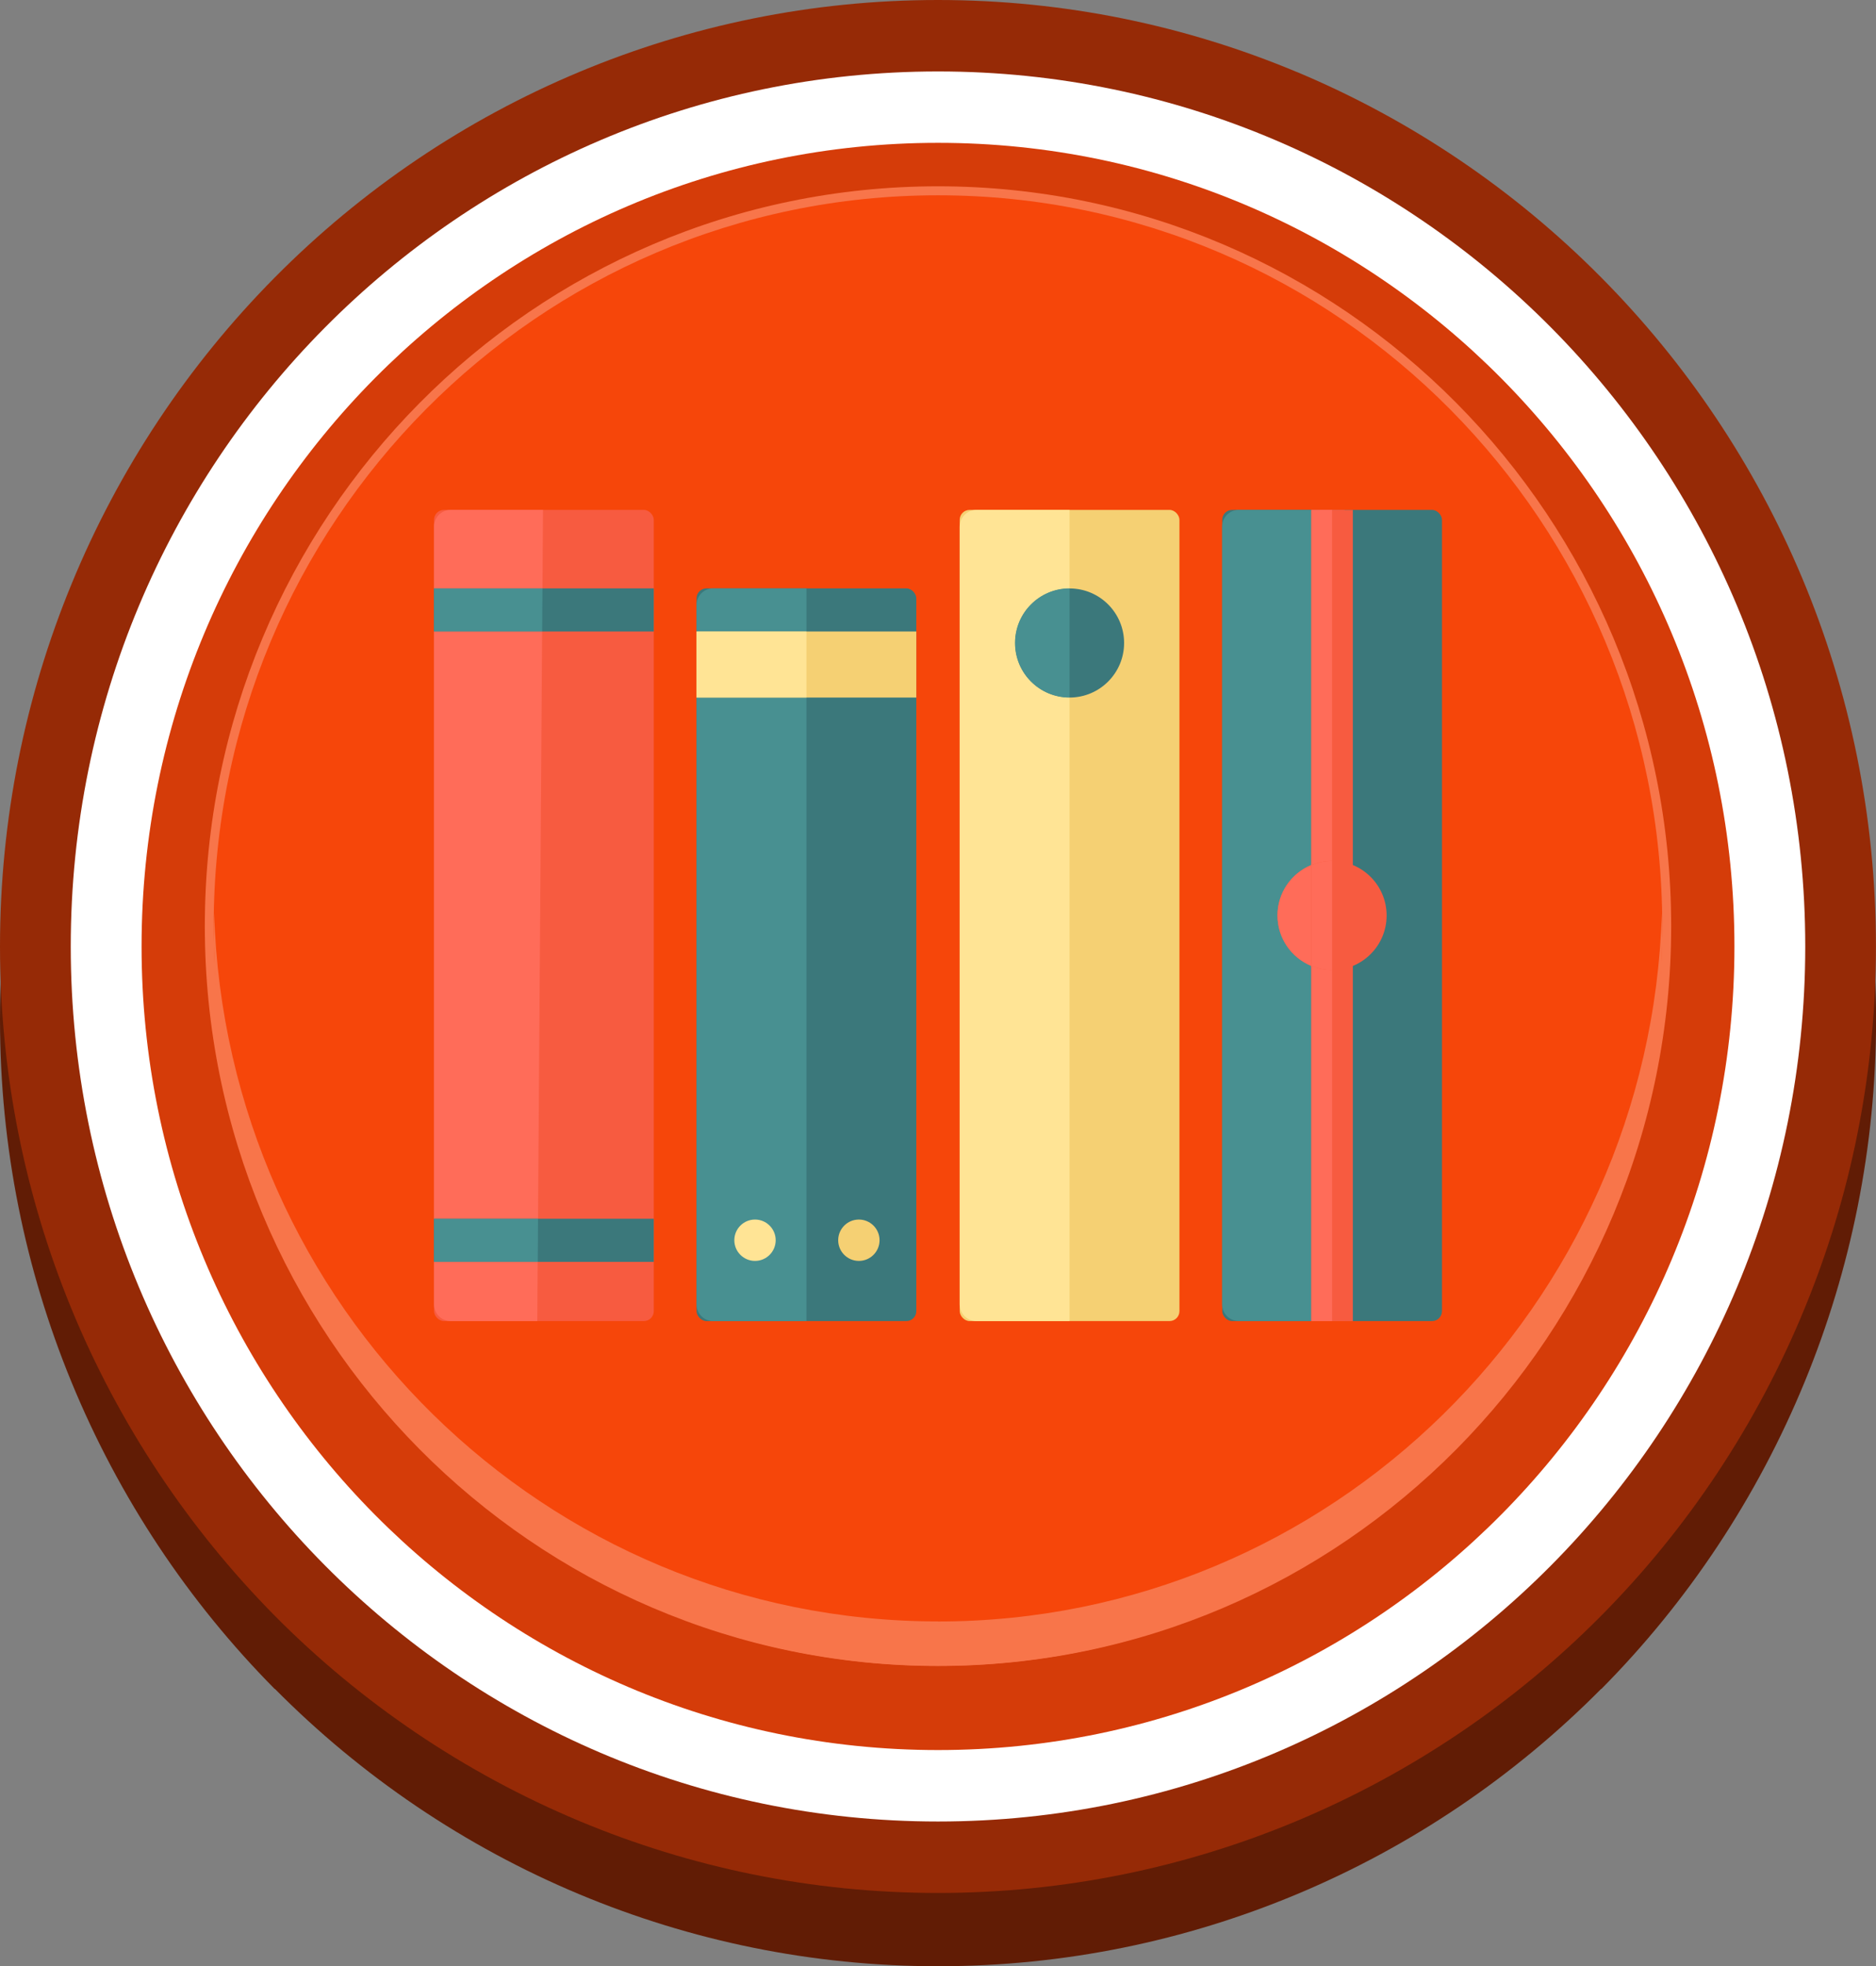 <?xml version="1.0" encoding="UTF-8"?>
<svg xmlns="http://www.w3.org/2000/svg" onmouseup="{ if(window.parent.document.onmouseup) window.parent.document.onmouseup(arguments[0]);}" viewBox="0 0 277.62 290.87" id="Layer_2"><rect x="0" y="0" width="277.62" height="290.87" fill="#808080" stroke="none"/><defs><style>
      .cls-1 {
        fill: #f5d073;
      }

      .cls-2 {
        fill: #489091;
      }

      .cls-3 {
        fill: #fff;
      }

      .cls-3, .cls-4, .cls-5, .cls-6, .cls-7, .cls-8 {
        fill-rule: evenodd;
      }

      .cls-9 {
        fill: #f75b40;
      }

      .cls-4 {
        fill: #f6460a;
      }

      .cls-10 {
        fill: #3b787b;
      }

      .cls-5 {
        fill: #f8754a;
      }

      .cls-11 {
        fill: #ff6c59;
      }

      .cls-6 {
        fill: #d53c09;
      }

      .cls-7 {
        fill: #611c05;
      }

      .cls-12 {
        fill: #ffe495;
      }

      .cls-8 {
        fill: #962a06;
      }
    </style></defs><g data-name="Layer_1" id="Layer_1-2"><g><path data-cppathid="10000" d="M222.14,234.91c10.82-10.92,19.57-24.02,25.57-38.64,5.77-14.04,8.95-29.39,8.95-45.42s-3.18-31.38-8.95-45.42c-6-14.61-14.75-27.72-25.59-38.62-10.86-10.95-23.85-19.78-38.28-25.81-13.93-5.82-29.14-9.03-45.03-9.03s-31.12,3.21-45.03,9.03c-14.43,6.03-27.42,14.86-38.3,25.79-10.82,10.92-19.57,24.02-25.57,38.63-5.77,14.04-8.95,29.39-8.95,45.42s3.19,31.39,8.95,45.43c6,14.61,14.75,27.72,25.57,38.63,10.82,10.91,23.82,19.74,38.3,25.79,13.93,5.82,29.14,9.03,45.03,9.03s31.11-3.21,45.03-9.03c14.49-6.05,27.49-14.88,38.3-25.79ZM138.81,248.6c-13.19,0-25.72-2.62-37.1-7.38-11.79-4.93-22.46-12.2-31.43-21.25-8.97-9.05-16.18-19.81-21.07-31.7-4.71-11.47-7.31-24.12-7.31-37.42s2.6-25.94,7.31-37.42c4.89-11.89,12.09-22.65,21.07-31.7v-.04c8.92-9.01,19.59-16.27,31.43-21.21,11.37-4.75,23.9-7.38,37.1-7.38s25.72,2.63,37.1,7.38c11.83,4.94,22.5,12.2,31.42,21.21v.04c8.98,9.05,16.18,19.81,21.07,31.7,4.71,11.47,7.32,24.11,7.32,37.41s-2.6,25.94-7.32,37.42c-4.88,11.89-12.09,22.65-21.07,31.7-8.97,9.05-19.64,16.33-31.43,21.25-11.37,4.75-23.9,7.38-37.09,7.38Z" class="cls-7"/><path data-cppathid="10001" d="M228.4,188.27c4.71-11.47,7.32-24.11,7.32-37.42s-2.6-25.94-7.32-37.41c-4.88-11.89-12.09-22.65-21.07-31.7v-.04c-8.92-9.01-19.59-16.27-31.42-21.21-11.38-4.75-23.91-7.38-37.1-7.38s-25.72,2.63-37.1,7.38c-11.84,4.94-22.5,12.2-31.43,21.21v.04c-8.97,9.05-16.18,19.81-21.07,31.7-4.71,11.47-7.31,24.11-7.31,37.42s2.6,25.95,7.31,37.42c4.89,11.89,12.09,22.65,21.07,31.7,8.97,9.05,19.64,16.32,31.43,21.25,11.38,4.75,23.91,7.38,37.1,7.38s25.72-2.62,37.09-7.38c11.79-4.92,22.46-12.2,31.43-21.25,8.98-9.05,16.18-19.81,21.07-31.7Z" class="cls-7"/><path data-cppathid="10002" d="M236.96,51.85c-12.76-12.87-28.05-23.26-45.1-30.38-16.39-6.84-34.31-10.63-53.04-10.63-38.33,0-73.04,15.68-98.15,41.01-12.75,12.86-23.06,28.3-30.12,45.5C3.75,113.88,0,131.96,0,150.85s3.75,36.97,10.54,53.51c7.06,17.2,17.37,32.63,30.12,45.5h.04c12.77,12.88,28.06,23.28,45.07,30.38,16.39,6.84,34.31,10.63,53.05,10.63s36.65-3.78,53.04-10.63c17.01-7.1,32.3-17.5,45.07-30.38h.04c12.76-12.87,23.06-28.3,30.12-45.5,6.79-16.54,10.54-34.61,10.54-53.51s-3.75-36.97-10.54-53.51c-7.06-17.2-17.37-32.63-30.12-45.5ZM247.77,196.35c-5.95,14.48-14.71,27.57-25.6,38.59-10.88,10.97-23.86,19.81-38.25,25.82-13.84,5.78-29.08,8.98-45.1,8.98s-31.27-3.2-45.11-8.98c-14.39-6.01-27.37-14.85-38.23-25.84-10.91-11-19.68-24.09-25.62-38.56-5.73-13.97-8.9-29.33-8.9-45.5s3.17-31.54,8.9-45.5c5.94-14.48,14.71-27.56,25.62-38.56,21.32-21.51,50.79-34.82,83.34-34.82,16.03,0,31.27,3.2,45.11,8.98,14.35,6,27.33,14.84,38.23,25.84,10.9,11,19.67,24.09,25.62,38.57,5.73,13.97,8.9,29.33,8.9,45.5s-3.17,31.54-8.9,45.5Z" class="cls-7"/><path data-cppathid="10003" d="M138.81,21.4c-35.44,0-67.53,14.49-90.75,37.91-23.22,23.42-37.59,55.79-37.59,91.53s14.37,68.11,37.59,91.54c23.22,23.42,55.31,37.91,90.75,37.91s67.53-14.49,90.75-37.91c23.22-23.42,37.59-55.79,37.59-91.54s-14.37-68.11-37.59-91.53c-23.22-23.42-55.31-37.91-90.75-37.91ZM214.74,227.44c-19.43,19.59-46.28,31.72-75.93,31.72s-56.5-12.13-75.93-31.72c-19.43-19.6-31.45-46.68-31.45-76.59s12.02-56.99,31.45-76.59c19.43-19.6,46.28-31.72,75.93-31.72s56.5,12.13,75.93,31.72c19.43,19.6,31.45,46.68,31.45,76.59s-12.02,56.99-31.45,76.59Z" class="cls-7"/><path data-cppathid="10004" d="M207.33,70.86c-8.92-9-19.59-16.26-31.42-21.21-11.38-4.75-23.91-7.38-37.1-7.38s-25.72,2.62-37.1,7.38c-11.84,4.94-22.5,12.2-31.43,21.21l-.04.04c-8.93,9-16.13,19.76-21.03,31.7-4.71,11.47-7.31,24.11-7.31,37.42s2.6,25.94,7.31,37.42c4.9,11.93,12.1,22.7,21.03,31.7h.04c8.97,9.05,19.64,16.32,31.43,21.25,11.38,4.75,23.91,7.38,37.1,7.38s25.72-2.62,37.09-7.38c11.79-4.92,22.46-12.2,31.43-21.25,8.97-9.05,16.18-19.81,21.07-31.7,4.71-11.47,7.32-24.11,7.32-37.42s-2.6-25.94-7.32-37.42c-4.88-11.89-12.09-22.65-21.07-31.7v-.04Z" class="cls-8"/><path data-cppathid="10005" d="M183.85,30.17c-13.93-5.82-29.14-9.03-45.03-9.03s-31.12,3.21-45.03,9.03c-14.42,6.03-27.4,14.85-38.26,25.79l-.04.04c-10.85,10.95-19.6,24.04-25.57,38.59-5.77,14.04-8.95,29.39-8.95,45.42s3.19,31.38,8.95,45.42c5.98,14.55,14.73,27.66,25.57,38.63,10.82,10.91,23.82,19.74,38.3,25.79,13.93,5.82,29.14,9.03,45.03,9.03s31.11-3.21,45.03-9.03c14.49-6.05,27.49-14.88,38.3-25.79,10.82-10.91,19.57-24.02,25.57-38.63,5.77-14.04,8.95-29.39,8.95-45.42s-3.18-31.38-8.95-45.42c-6-14.61-14.75-27.72-25.59-38.61-10.86-10.95-23.85-19.78-38.28-25.81ZM235.71,140.02c0,13.3-2.6,25.94-7.32,37.42-4.88,11.89-12.09,22.65-21.07,31.7-8.97,9.05-19.64,16.33-31.43,21.25-11.37,4.75-23.9,7.38-37.09,7.38s-25.72-2.62-37.1-7.38c-11.79-4.93-22.46-12.2-31.43-21.25h-.04c-8.93-9-16.13-19.76-21.03-31.7-4.71-11.48-7.31-24.12-7.31-37.42s2.6-25.94,7.31-37.42c4.9-11.94,12.1-22.7,21.03-31.7l.04-.04c8.92-9,19.59-16.26,31.43-21.21,11.37-4.75,23.9-7.38,37.1-7.38s25.72,2.62,37.1,7.38c11.83,4.94,22.5,12.2,31.42,21.21v.04c8.97,9.05,16.18,19.81,21.07,31.7,4.71,11.48,7.32,24.12,7.32,37.42Z" class="cls-8"/><path data-cppathid="10006" d="M191.86,10.63C175.47,3.78,157.54,0,138.81,0s-36.66,3.78-53.05,10.63c-16.99,7.09-32.28,17.49-45.06,30.38l-.04.04c-12.78,12.9-23.09,28.32-30.12,45.46C3.75,103.04,0,121.12,0,140.02s3.75,36.97,10.54,53.51c7.04,17.14,17.35,32.57,30.12,45.49,12.75,12.86,28.06,23.26,45.1,30.38,16.39,6.85,34.32,10.63,53.05,10.63s36.66-3.78,53.04-10.63c17.05-7.12,32.35-17.52,45.1-30.38,12.76-12.87,23.06-28.3,30.12-45.5,6.79-16.53,10.54-34.61,10.54-53.51,0-38.66-15.54-73.67-40.68-98.99-12.79-12.9-28.09-23.3-45.08-30.4ZM247.77,185.52c-5.95,14.48-14.71,27.56-25.62,38.56-10.9,11-23.88,19.84-38.23,25.84-13.84,5.78-29.08,8.98-45.11,8.98s-31.27-3.19-45.11-8.98c-14.35-6-27.33-14.84-38.23-25.84h-.04c-10.86-10.95-19.62-24.04-25.58-38.56-5.73-13.97-8.9-29.33-8.9-45.5s3.17-31.54,8.9-45.5c5.96-14.53,14.72-27.61,25.58-38.56l.04-.04c10.86-10.95,23.83-19.79,38.23-25.8,13.84-5.78,29.08-8.98,45.11-8.98s31.27,3.2,45.11,8.98c14.39,6.01,27.37,14.84,38.23,25.8v.04c21.32,21.51,34.52,51.24,34.52,84.07,0,16.17-3.17,31.54-8.9,45.5Z" class="cls-8"/><path data-cppathid="10007" d="M138.81,10.57c-35.44,0-67.53,14.49-90.75,37.91-23.22,23.42-37.59,55.79-37.59,91.54s14.37,68.11,37.59,91.53c23.22,23.42,55.31,37.91,90.75,37.91s67.53-14.49,90.75-37.91c23.22-23.42,37.59-55.79,37.59-91.53s-14.37-68.11-37.59-91.54c-23.22-23.42-55.31-37.91-90.75-37.91ZM214.74,216.61c-19.43,19.59-46.28,31.72-75.93,31.72s-56.5-12.13-75.93-31.72c-19.43-19.6-31.45-46.68-31.45-76.59s12.02-56.99,31.45-76.59c19.43-19.6,46.28-31.72,75.93-31.72s56.5,12.13,75.93,31.72c19.43,19.6,31.45,46.68,31.45,76.59s-12.02,56.99-31.45,76.59Z" class="cls-3"/><path data-cppathid="10008" d="M138.81,21.13c-65.09,0-117.86,53.22-117.86,118.88s52.77,118.88,117.86,118.88,117.86-53.22,117.86-118.88S203.9,21.13,138.81,21.13Z" class="cls-6"/><path data-cppathid="10009" d="M138.81,27.56c-29.96,0-57.09,12.25-76.72,32.06-19.63,19.81-31.78,47.17-31.78,77.39s12.15,57.58,31.78,77.38c19.63,19.8,46.76,32.06,76.72,32.06s57.08-12.25,76.72-32.06c19.63-19.8,31.78-47.17,31.78-77.38s-12.15-57.58-31.78-77.39c-19.63-19.8-46.76-32.06-76.72-32.06ZM213.68,212.52c-19.15,19.32-45.63,31.28-74.87,31.28s-55.71-11.96-74.87-31.28c-19.15-19.32-31.01-46.02-31.01-75.52s11.85-56.19,31.01-75.52c19.16-19.32,45.63-31.28,74.87-31.28s55.71,11.96,74.87,31.28c19.15,19.32,31.01,46.03,31.01,75.52s-11.85,56.2-31.01,75.52Z" class="cls-5"/><path data-cppathid="10010" d="M138.81,28.89c-59.2,0-107.19,48.41-107.19,108.12s47.99,108.12,107.19,108.12,107.18-48.41,107.18-108.12S198.01,28.89,138.81,28.89Z" class="cls-4"/><path data-cppathid="10011" d="M138.81,239.86c-58.1,0-105.4-46.64-107.12-104.82-.03,1.09-.05,2.19-.05,3.29,0,59.7,47.98,108.1,107.17,108.1s107.17-48.4,107.17-108.1c0-1.1-.02-2.19-.05-3.28-1.72,58.18-49.02,104.82-107.12,104.82Z" class="cls-5"/></g><g><rect data-cppathid="10012" ry="1.47" rx="1.47" height="120" width="32.52" y="75.43" x="64.23" class="cls-9"/><rect data-cppathid="10013" ry="1.47" rx="1.47" height="108.39" width="32.52" y="87.04" x="103.08" class="cls-10"/><path data-cppathid="10014" d="M119.34,87.04h-13.8c-1.36,0-2.46,1.1-2.46,2.46v3.91h16.26v-6.38Z" class="cls-2"/><path data-cppathid="10015" d="M103.08,103.19v89.78c0,1.36,1.1,2.46,2.46,2.46h13.8v-92.24h-16.26Z" class="cls-2"/><rect data-cppathid="10016" ry="1.47" rx="1.47" height="120" width="32.52" y="75.43" x="142.02" class="cls-1"/><rect data-cppathid="10017" ry="1.47" rx="1.47" height="120" width="32.52" y="75.43" x="180.87" class="cls-10"/><rect data-cppathid="10018" height="6.38" width="32.52" y="87.04" x="64.23" class="cls-10"/><rect data-cppathid="10019" height="6.38" width="32.52" y="180.29" x="64.23" class="cls-10"/><path data-cppathid="10020" d="M166.35,95.12c0,4.46-3.62,8.07-8.07,8.07s-8.07-3.61-8.07-8.07,3.61-8.07,8.07-8.07,8.07,3.61,8.07,8.07Z" class="cls-10"/><path data-cppathid="10021" d="M114.79,183.47c0,1.69-1.37,3.06-3.06,3.06s-3.06-1.37-3.06-3.06,1.37-3.06,3.06-3.06,3.06,1.37,3.06,3.06Z" class="cls-12"/><path data-cppathid="10022" d="M130.16,183.47c0,1.69-1.37,3.06-3.06,3.06s-3.06-1.37-3.06-3.06,1.37-3.06,3.06-3.06,3.06,1.37,3.06,3.06Z" class="cls-1"/><rect data-cppathid="10023" height="9.77" width="32.52" y="93.42" x="103.08" class="cls-1"/><path data-cppathid="10024" d="M204.66,135.43c0,4.46-3.61,8.07-8.07,8.07s-8.07-3.62-8.07-8.07,3.61-8.07,8.07-8.07,8.07,3.61,8.07,8.07Z" class="cls-9"/><rect data-cppathid="10025" height="120" width="3.64" y="75.43" x="195.31" class="cls-9"/><path data-cppathid="10026" d="M205.2,135.43c0,4.46-3.61,8.07-8.07,8.07s-8.07-3.62-8.07-8.07,3.62-8.07,8.07-8.07,8.07,3.61,8.07,8.07Z" class="cls-9"/><rect data-cppathid="10027" transform="translate(394.25 270.87) rotate(180)" height="120" width="6.16" y="75.43" x="194.05" class="cls-9"/><path data-cppathid="10028" d="M64.23,186.66v6.31c0,1.36,1.1,2.46,2.46,2.46h12.82l.06-8.77h-15.35Z" class="cls-11"/><path data-cppathid="10029" d="M80.36,75.43h-13.67c-1.36,0-2.46,1.1-2.46,2.46v9.15h16.05l.08-11.61Z" class="cls-11"/><polygon data-cppathid="10030" points="80.23 93.42 64.23 93.42 64.23 180.29 79.62 180.29 80.23 93.42" class="cls-11"/><path data-cppathid="10031" d="M150.21,95.12c0-4.46,3.61-8.07,8.07-8.07v-11.61h-13.8c-1.36,0-2.46,1.1-2.46,2.46v115.07c0,1.36,1.1,2.46,2.46,2.46h13.8v-92.24c-4.46,0-8.07-3.61-8.07-8.07Z" class="cls-12"/><path data-cppathid="10032" d="M189.05,135.43c0-3.37,2.06-6.25,4.99-7.46v-52.54h-10.72c-1.36,0-2.46,1.1-2.46,2.46v115.07c0,1.36,1.1,2.46,2.46,2.46h10.72v-52.54c-2.93-1.21-4.99-4.09-4.99-7.46Z" class="cls-2"/><polygon data-cppathid="10033" points="80.28 87.04 64.23 87.04 64.23 93.42 80.23 93.42 80.28 87.04" class="cls-2"/><polygon data-cppathid="10034" points="79.62 180.29 64.23 180.29 64.23 186.66 79.58 186.66 79.62 180.29" class="cls-2"/><path data-cppathid="10035" d="M150.21,95.12c0,4.46,3.61,8.07,8.07,8.07v-16.15c-4.46,0-8.07,3.62-8.07,8.07Z" class="cls-2"/><rect data-cppathid="10036" height="9.77" width="16.26" y="93.42" x="103.08" class="cls-12"/><path data-cppathid="10037" d="M189.05,135.43c0,3.37,2.06,6.25,4.99,7.46v-14.92c-2.93,1.21-4.99,4.09-4.99,7.46Z" class="cls-11"/><path data-cppathid="10038" d="M197.13,127.36v-51.93h-3.08v52.54c.95-.39,1.99-.62,3.08-.62Z" class="cls-11"/><path data-cppathid="10039" d="M194.05,142.89v52.54h3.08v-51.93c-1.09,0-2.13-.22-3.08-.62Z" class="cls-11"/><path data-cppathid="10040" d="M194.05,127.97v14.92c.95.39,1.99.62,3.08.62v-16.15c-1.09,0-2.13.22-3.08.62Z" class="cls-11"/></g></g></svg>